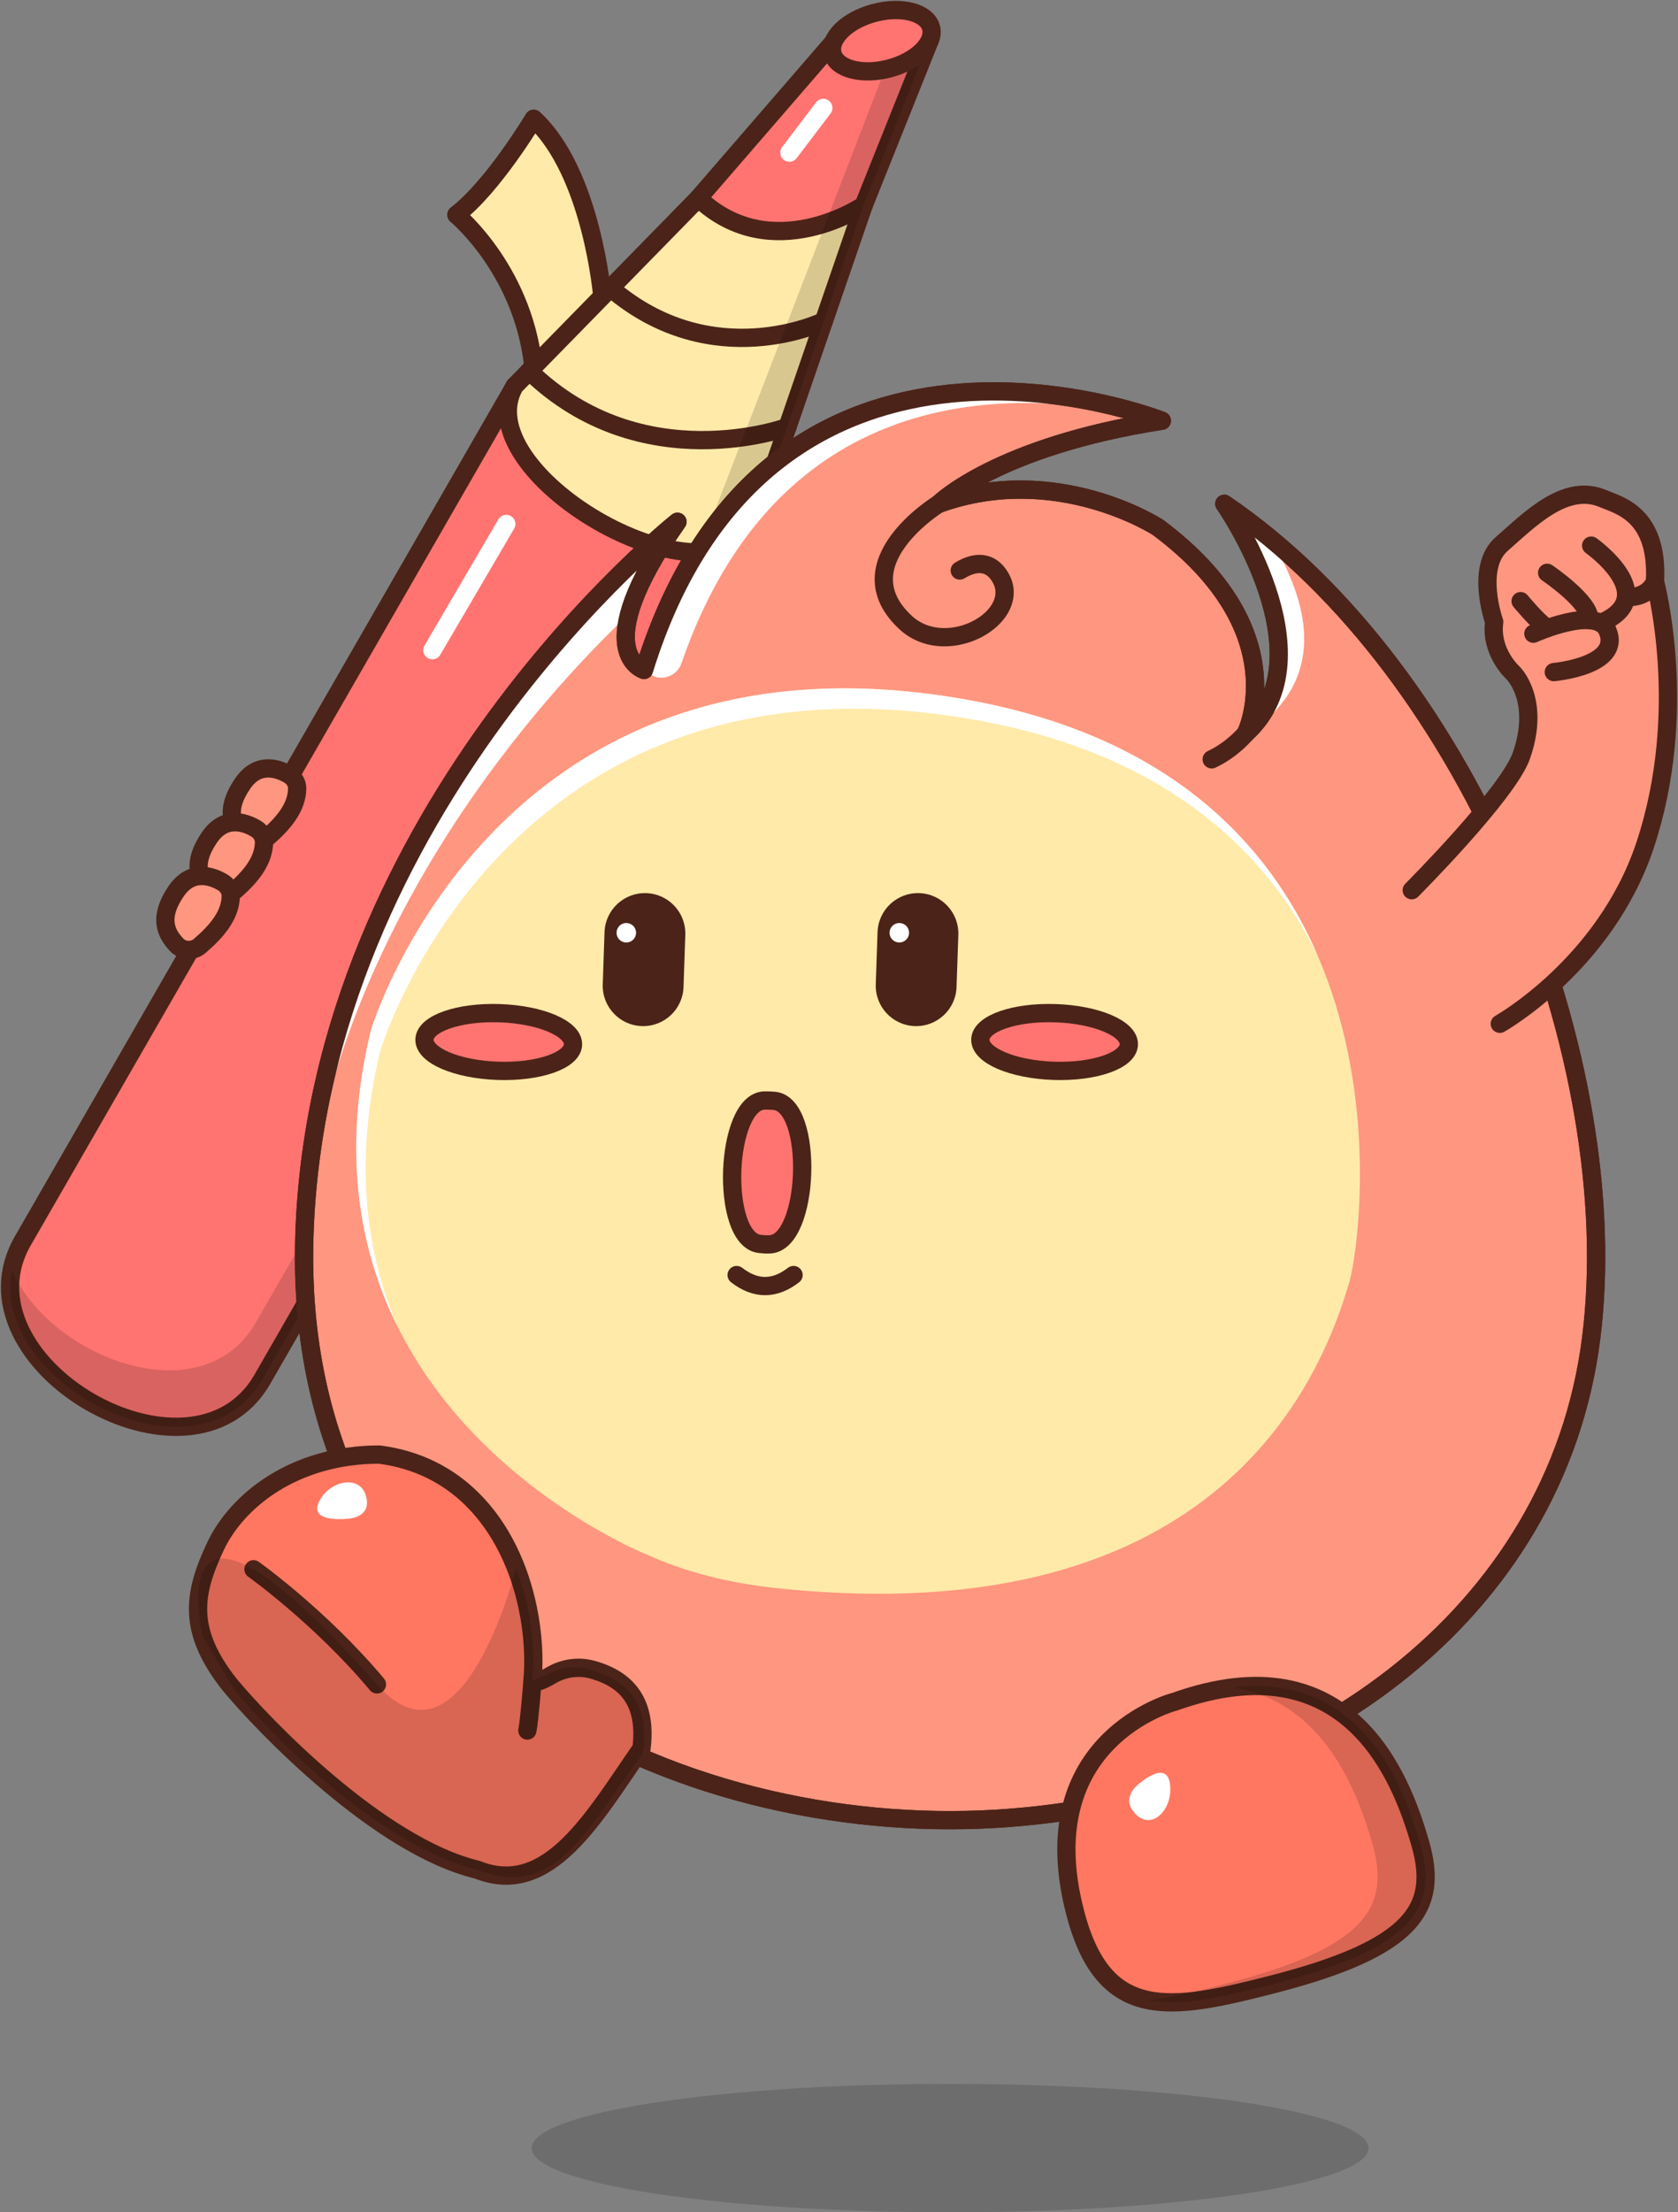 <svg width="167" height="220" viewBox="0 0 167 220" fill="none" xmlns="http://www.w3.org/2000/svg">
<rect x="0" y="0" width="167" height="220" fill="#808080" stroke="none"/>
<path d="M66.47 112.902C66.47 112.902 53.169 110.186 49.97 107.75C45.248 104.156 46.122 100.41 46.122 100.41C46.122 100.41 47.154 97.385 44.877 95.173C44.877 95.173 43.493 89.579 39.954 89.124C36.415 88.664 31.322 87.494 29.064 90.918C28.129 92.343 25.294 95.234 29.313 100.652C29.313 100.652 33.501 113.29 44.677 122.012C54.511 129.691 66.494 128.812 66.494 128.812" fill="#FF9680"/>
<path d="M66.47 112.902C66.47 112.902 53.169 110.186 49.97 107.75C45.248 104.156 46.122 100.41 46.122 100.41C46.122 100.41 47.154 97.385 44.877 95.173C44.877 95.173 43.493 89.579 39.954 89.124C36.415 88.664 31.322 87.494 29.064 90.918C28.129 92.343 25.294 95.234 29.313 100.652C29.313 100.652 33.501 113.29 44.677 122.012C54.511 129.691 66.494 128.812 66.494 128.812" stroke="#4C2318" stroke-width="1.818" stroke-linecap="round" stroke-linejoin="round"/>
<path d="M42.273 98.297C42.273 98.297 35.438 99.388 35.954 102.115C36.658 105.86 42.692 102.594 42.692 102.594" fill="#FF9680"/>
<path d="M42.273 98.297C42.273 98.297 35.438 99.388 35.954 102.115C36.658 105.86 42.692 102.594 42.692 102.594" stroke="#4C2318" stroke-width="1.818" stroke-linecap="round" stroke-linejoin="round"/>
<path d="M32.638 94.172C32.638 94.172 29.47 102.329 36.111 101.117" stroke="#4C2318" stroke-width="1.818" stroke-linecap="round" stroke-linejoin="round"/>
<path d="M37.78 94.008C37.78 94.008 35.734 98.978 36.888 100.232" stroke="#4C2318" stroke-width="1.818" stroke-linecap="round" stroke-linejoin="round"/>
<path d="M41.55 94.906C41.55 94.906 41.295 97.397 40.834 98.609" stroke="#4C2318" stroke-width="1.818" stroke-linecap="round" stroke-linejoin="round"/>
<path d="M32.56 100.32C32.56 100.32 31.048 101.696 29.318 100.654" stroke="#4C2318" stroke-width="1.818" stroke-linecap="round" stroke-linejoin="round"/>
<path d="M74.999 52.249L26.078 137.218C18.987 149.328 -4.785 135.448 2.305 123.339L51.233 38.375L75.005 52.255L74.999 52.249Z" fill="#FF7471" stroke="#4C2318" stroke-width="1.818" stroke-linecap="round" stroke-linejoin="round"/>
<g style="mix-blend-mode:color-burn" opacity="0.15">
<path d="M25.41 131.601C20.002 140.832 4.904 134.959 1.177 126.286C-1.063 137.517 19.558 148.354 26.084 137.22L75 52.25L72.074 50.547L25.41 131.601Z" fill="black"/>
</g>
<path d="M59.945 29.509C59.945 29.509 58.919 17.151 53.115 11.805C53.115 11.805 49.079 18.557 45.412 21.357C45.412 21.357 52.448 27.151 53.158 37.322L59.945 29.509Z" fill="#FFEAA9" stroke="#4C2318" stroke-width="1.818" stroke-linecap="round" stroke-linejoin="round"/>
<path d="M51.234 38.373L69.506 19.711L85.957 20.42L75.006 52.247C69.992 60.805 46.226 46.931 51.234 38.367V38.373Z" fill="#FFEAA9" stroke="#4C2318" stroke-width="1.818" stroke-linecap="round" stroke-linejoin="round"/>
<path d="M78.368 42.468C78.368 42.468 63.902 47.795 52.678 36.898" stroke="#4C2318" stroke-width="1.818" stroke-linecap="round" stroke-linejoin="round"/>
<path d="M81.992 31.938C81.992 31.938 70.938 37.35 60.764 28.641" stroke="#4C2318" stroke-width="1.818" stroke-linecap="round" stroke-linejoin="round"/>
<path d="M92.525 4.023L85.957 20.419C85.957 20.419 76.821 26.631 69.506 19.709L82.958 4.169L92.525 4.023Z" fill="#FF7471" stroke="#4C2318" stroke-width="1.818" stroke-linecap="round" stroke-linejoin="round"/>
<g style="mix-blend-mode:color-burn" opacity="0.15">
<path d="M69.547 54.94C71.927 54.915 73.906 54.109 74.992 52.248L85.943 20.422L92.226 4.742C91.413 5.566 90.12 6.409 88.062 6.912L82.902 20.289L82.174 22.192L69.541 54.94H69.547Z" fill="black"/>
</g>
<path d="M88.487 6.814C91.195 6.106 93.065 4.293 92.664 2.765C92.263 1.237 89.742 0.572 87.034 1.28C84.326 1.988 82.456 3.801 82.857 5.33C83.258 6.858 85.778 7.523 88.487 6.814Z" fill="#FF7471" stroke="#4C2318" stroke-width="1.818" stroke-linecap="round" stroke-linejoin="round"/>
<path d="M50.385 52.109L43.033 64.656" stroke="white" stroke-width="1.818" stroke-linecap="round" stroke-linejoin="round"/>
<path d="M81.938 10.734L78.562 15.177" stroke="white" stroke-width="1.818" stroke-linecap="round" stroke-linejoin="round"/>
<g style="mix-blend-mode:multiply" opacity="0.15">
<path d="M94.553 219.999C117.549 219.999 136.191 217.141 136.191 213.617C136.191 210.092 117.549 207.234 94.553 207.234C71.558 207.234 52.916 210.092 52.916 213.617C52.916 217.141 71.558 219.999 94.553 219.999Z" fill="black"/>
</g>
<path d="M115.63 41.839C115.63 41.839 76.596 26.383 64.097 66.623C64.097 66.623 58.282 64.913 67.424 51.888C67.424 51.888 31.705 80.199 30.297 122.778C28.889 165.357 67.879 182.728 99.057 180.873C129.762 179.043 154.893 160.508 158.36 133.07C161.82 105.68 146.686 66.944 121.846 50.1C121.846 50.1 132.439 65.186 124.007 72.908C124.007 72.908 129.064 62.731 115.235 52.44C115.235 52.44 105.158 45.888 93.442 50.1C93.442 50.1 99.16 44.397 115.623 41.839H115.63Z" fill="#FF9680" stroke="#4C2318" stroke-width="1.818" stroke-linecap="round" stroke-linejoin="round"/>
<path d="M126.168 71.441C126.168 71.441 127.23 69.107 127.248 64.44C126.975 57.397 121.852 50.094 121.852 50.094C123.448 51.173 125.002 52.349 126.514 53.603C129.088 58.149 132.554 65.598 126.168 71.441Z" fill="white"/>
<path d="M115.537 41.83C115.44 41.849 115.337 41.861 115.239 41.879C105.545 39.248 78.477 35.06 67.817 65.971C67.337 67.359 65.54 67.893 64.496 66.862C64.32 66.687 64.181 66.481 64.096 66.232C63.731 65.093 65.261 62.995 66.457 60.141C66.463 60.129 66.469 60.116 66.469 60.104C66.882 59.183 67.313 58.304 67.762 57.462C67.774 57.438 67.793 57.407 67.811 57.377C68.521 56.098 69.419 54.661 70.549 53.049C70.53 53.068 70.464 53.116 70.348 53.213C86.314 30.26 115.537 41.83 115.537 41.83Z" fill="white"/>
<path d="M67.41 51.891C64.576 55.933 63.179 58.891 62.609 61.037C53.922 69.286 34.539 90.602 30.447 119.768C33.349 79.196 66.876 52.315 67.41 51.891Z" fill="white"/>
<path d="M115.63 41.839C115.63 41.839 76.596 26.383 64.097 66.623C64.097 66.623 58.282 64.913 67.424 51.888C67.424 51.888 31.705 80.199 30.297 122.778C28.889 165.357 67.879 182.728 99.057 180.873C129.762 179.043 154.893 160.508 158.36 133.07C161.82 105.68 146.686 66.944 121.846 50.1C121.846 50.1 132.439 65.186 124.007 72.908C124.007 72.908 129.064 62.731 115.235 52.44C115.235 52.44 105.158 45.888 93.442 50.1C93.442 50.1 99.16 44.397 115.623 41.839H115.63Z" stroke="#4C2318" stroke-width="1.818" stroke-linecap="round" stroke-linejoin="round"/>
<path d="M64.611 154.699C64.611 154.699 27.782 140.317 36.912 102.478C36.912 102.478 49.138 61.45 95.759 69.5C142.38 77.555 135.472 123.431 134.319 127.395C131.666 136.498 121.747 162.706 77.104 157.912C73.608 157.536 70.154 156.803 66.845 155.603C66.062 155.318 65.291 155.009 64.618 154.693L64.611 154.699Z" fill="#FFEAA9"/>
<path d="M131.134 95.012C125.931 84.49 115.818 74.829 96.702 71.525C50.074 63.47 37.849 104.503 37.849 104.503C35.171 115.607 36.446 124.693 39.591 131.984C35.785 124.365 33.975 114.631 36.908 102.479C36.908 102.479 49.133 61.446 95.761 69.501C116.097 73.016 126.247 83.726 131.134 95.012Z" fill="white"/>
<path d="M93.442 50.094C93.442 50.094 83.766 56.003 90.122 61.901C93.964 65.471 100.97 61.876 99.865 58.106C99.865 58.106 98.888 54.7 95.518 56.731" fill="#FF9680"/>
<path d="M93.442 50.094C93.442 50.094 83.766 56.003 90.122 61.901C93.964 65.471 100.97 61.876 99.865 58.106C99.865 58.106 98.888 54.7 95.518 56.731" stroke="#4C2318" stroke-width="1.818" stroke-linecap="round" stroke-linejoin="round"/>
<path d="M76.585 123.748C76.251 123.76 75.923 123.742 75.589 123.699C71.631 123.19 72.135 109.474 76.118 109.438C76.427 109.438 76.737 109.444 77.046 109.474C81.059 109.807 80.61 123.632 76.579 123.748H76.585Z" fill="#FF7471" stroke="#4C2318" stroke-width="1.818" stroke-linecap="round" stroke-linejoin="round"/>
<path d="M73.312 126.797C75.2 128.257 77.088 128.257 78.976 126.797" stroke="#4C2318" stroke-width="1.818" stroke-linecap="round" stroke-linejoin="round"/>
<path d="M57.027 103.875C57.082 102.293 53.817 100.897 49.736 100.757C45.655 100.618 42.303 101.787 42.248 103.369C42.194 104.952 45.459 106.348 49.54 106.487C53.621 106.627 56.973 105.457 57.027 103.875Z" fill="#FF7471" stroke="#4C2318" stroke-width="1.818" stroke-linecap="round" stroke-linejoin="round"/>
<path d="M68.204 92.971C68.28 90.752 66.542 88.893 64.322 88.817C62.102 88.741 60.241 90.478 60.165 92.696L59.987 97.887C59.911 100.105 61.649 101.965 63.869 102.041C66.089 102.116 67.95 100.38 68.026 98.162L68.204 92.971Z" fill="#4C2318"/>
<path d="M62.333 93.728C62.869 93.728 63.304 93.294 63.304 92.759C63.304 92.223 62.869 91.789 62.333 91.789C61.796 91.789 61.361 92.223 61.361 92.759C61.361 93.294 61.796 93.728 62.333 93.728Z" fill="white"/>
<path d="M112.346 103.874C112.4 102.292 109.136 100.896 105.055 100.757C100.974 100.617 97.621 101.787 97.567 103.369C97.513 104.952 100.777 106.347 104.858 106.487C108.939 106.626 112.292 105.457 112.346 103.874Z" fill="#FF7471" stroke="#4C2318" stroke-width="1.818" stroke-linecap="round" stroke-linejoin="round"/>
<path d="M95.376 92.971C95.452 90.752 93.714 88.893 91.494 88.817C89.274 88.741 87.413 90.478 87.337 92.696L87.159 97.887C87.083 100.105 88.821 101.965 91.041 102.041C93.26 102.116 95.122 100.38 95.198 98.162L95.376 92.971Z" fill="#4C2318"/>
<path d="M89.502 93.728C90.039 93.728 90.474 93.294 90.474 92.759C90.474 92.223 90.039 91.789 89.502 91.789C88.966 91.789 88.531 92.223 88.531 92.759C88.531 93.294 88.966 93.728 89.502 93.728Z" fill="white"/>
<path d="M124.008 72.906C124.008 72.906 122.702 74.524 120.59 75.512Z" fill="#FF9680"/>
<path d="M124.008 72.906C124.008 72.906 122.702 74.524 120.59 75.512" stroke="#4C2318" stroke-width="1.818" stroke-linecap="round" stroke-linejoin="round"/>
<path d="M140.5 88.526C140.5 88.526 150.091 78.931 151.415 75.143C153.363 69.543 150.565 66.9 150.565 66.9C150.565 66.9 148.294 64.845 148.707 61.845C148.707 61.845 146.771 56.42 149.466 54.087C152.161 51.753 155.761 47.971 159.537 49.584C161.103 50.256 165.067 51.105 164.709 57.839C164.709 57.839 168.2 70.682 163.701 84.119C159.743 95.938 149.266 101.811 149.266 101.811" fill="#FF9680"/>
<path d="M140.5 88.526C140.5 88.526 150.091 78.931 151.415 75.143C153.363 69.543 150.565 66.9 150.565 66.9C150.565 66.9 148.294 64.845 148.707 61.845C148.707 61.845 146.771 56.42 149.466 54.087C152.161 51.753 155.761 47.971 159.537 49.584C161.103 50.256 165.067 51.105 164.709 57.839C164.709 57.839 168.2 70.682 163.701 84.119C159.743 95.938 149.266 101.811 149.266 101.811" stroke="#4C2318" stroke-width="1.818" stroke-linecap="round" stroke-linejoin="round"/>
<path d="M152.605 63.018C152.605 63.018 158.913 60.163 159.987 62.721C161.468 66.236 154.639 66.836 154.639 66.836" fill="#FF9680"/>
<path d="M152.605 63.018C152.605 63.018 158.913 60.163 159.987 62.721C161.468 66.236 154.639 66.836 154.639 66.836" stroke="#4C2318" stroke-width="1.818" stroke-linecap="round" stroke-linejoin="round"/>
<path d="M158.359 54.258C158.359 54.258 165.51 59.312 159.306 61.961" stroke="#4C2318" stroke-width="1.818" stroke-linecap="round" stroke-linejoin="round"/>
<path d="M153.977 56.961C153.977 56.961 158.432 59.973 158.159 61.658" stroke="#4C2318" stroke-width="1.818" stroke-linecap="round" stroke-linejoin="round"/>
<path d="M151.336 59.781C151.336 59.781 152.926 61.721 153.977 62.472" stroke="#4C2318" stroke-width="1.818" stroke-linecap="round" stroke-linejoin="round"/>
<path d="M161.826 59.345C161.826 59.345 163.848 59.66 164.71 57.836" stroke="#4C2318" stroke-width="1.818" stroke-linecap="round" stroke-linejoin="round"/>
<path d="M116.831 169.248C116.831 169.248 102.486 173 107.015 190.244C109.892 201.214 116.564 199.923 126.604 197.353C140.785 193.717 143.207 189.692 141.331 183.261C139.462 176.831 134.283 162.987 116.837 169.254L116.831 169.248Z" fill="#FF7761" stroke="#4C2318" stroke-width="1.818" stroke-linecap="round" stroke-linejoin="round"/>
<g style="mix-blend-mode:color-burn" opacity="0.15">
<path d="M126.603 197.349C121.716 198.597 117.619 199.549 114.371 198.913C116.599 198.628 119.088 198.022 121.826 197.319C136 193.682 138.428 189.657 136.553 183.227C135.132 178.348 131.806 169.195 122.657 167.813C135.49 166.232 139.685 177.608 141.324 183.257C143.194 189.682 140.778 193.712 126.603 197.349Z" fill="black"/>
</g>
<path d="M113.17 177.551C113.17 177.551 116.06 174.872 116.43 177.345C116.8 179.818 114.76 182.036 113.103 180.478C111.452 178.921 113.164 177.557 113.164 177.557L113.17 177.551Z" fill="white"/>
<path d="M63.843 173.881C59.151 180.596 54.64 188.791 47.508 185.936C37.704 183.585 26.134 171.493 22.843 167.511C18.642 162.183 19.183 158.552 21.453 153.758C23.59 149.249 29.248 144.661 37.746 144.648C41.631 145.152 44.648 146.788 46.937 149.037C49.948 151.982 51.708 155.983 52.522 159.886C53.062 162.462 53.19 164.989 52.995 167.147C53.262 167.438 54.009 167.092 54.865 166.595C56.097 165.874 57.572 165.662 58.944 166.038C62.423 166.995 64.414 169.311 63.843 173.887V173.881Z" fill="#FF7761" stroke="#4C2318" stroke-width="1.818" stroke-linecap="round" stroke-linejoin="round"/>
<path d="M34.76 151.018C34.76 151.018 30.711 151.539 31.731 149.381C32.751 147.224 35.792 146.599 36.417 148.739C37.043 150.884 34.76 151.018 34.76 151.018Z" fill="white"/>
<path d="M25.229 156.055C25.229 156.055 31.888 160.794 37.515 167.504Z" fill="#FF7761"/>
<path d="M25.229 156.055C25.229 156.055 31.888 160.794 37.515 167.504" stroke="#4C2318" stroke-width="1.818" stroke-linecap="round" stroke-linejoin="round"/>
<path d="M52.996 167.141C52.996 167.141 52.699 171.056 52.486 172.092Z" fill="#FF7761"/>
<path d="M52.996 167.141C52.996 167.141 52.699 171.056 52.486 172.092" stroke="#4C2318" stroke-width="1.818" stroke-linecap="round" stroke-linejoin="round"/>
<g style="mix-blend-mode:color-burn" opacity="0.15">
<path d="M63.94 174.488C58.591 181.404 55.489 189.131 47.507 185.943C37.697 183.586 26.983 172.476 23.704 168.494C23.097 167.912 20.639 163.342 20.153 162.687C20.153 162.687 15.436 142.522 37.515 167.512C46.062 177.191 51.355 155.935 51.355 155.935C52.843 159.766 53.292 163.893 52.995 167.148L55.034 166.245C56.09 165.778 57.28 165.663 58.397 165.936C63.169 167.112 64.656 170.167 63.94 174.488Z" fill="black"/>
</g>
<path d="M29.576 78.431C29.589 77.874 29.267 77.353 28.787 77.062C27.719 76.425 25.673 75.674 24.125 77.959C22.431 80.456 23.014 82.019 24.192 83.262C24.805 83.91 25.831 83.941 26.505 83.359C28.235 81.874 29.54 80.292 29.576 78.431Z" fill="#FF9680" stroke="#4C2318" stroke-width="1.818" stroke-linecap="round" stroke-linejoin="round"/>
<path d="M26.274 83.783C26.286 83.225 25.964 82.704 25.485 82.413C24.416 81.777 22.37 81.025 20.823 83.31C19.129 85.807 19.712 87.371 20.889 88.613C21.502 89.262 22.528 89.292 23.202 88.71C24.932 87.225 26.237 85.644 26.274 83.783Z" fill="#FF9680" stroke="#4C2318" stroke-width="1.818" stroke-linecap="round" stroke-linejoin="round"/>
<path d="M22.965 89.127C22.977 88.569 22.656 88.048 22.176 87.757C21.108 87.121 19.062 86.369 17.514 88.654C15.82 91.151 16.403 92.715 17.581 93.957C18.194 94.606 19.22 94.636 19.893 94.054C21.624 92.569 22.929 90.987 22.965 89.127Z" fill="#FF9680" stroke="#4C2318" stroke-width="1.818" stroke-linecap="round" stroke-linejoin="round"/>
</svg>
